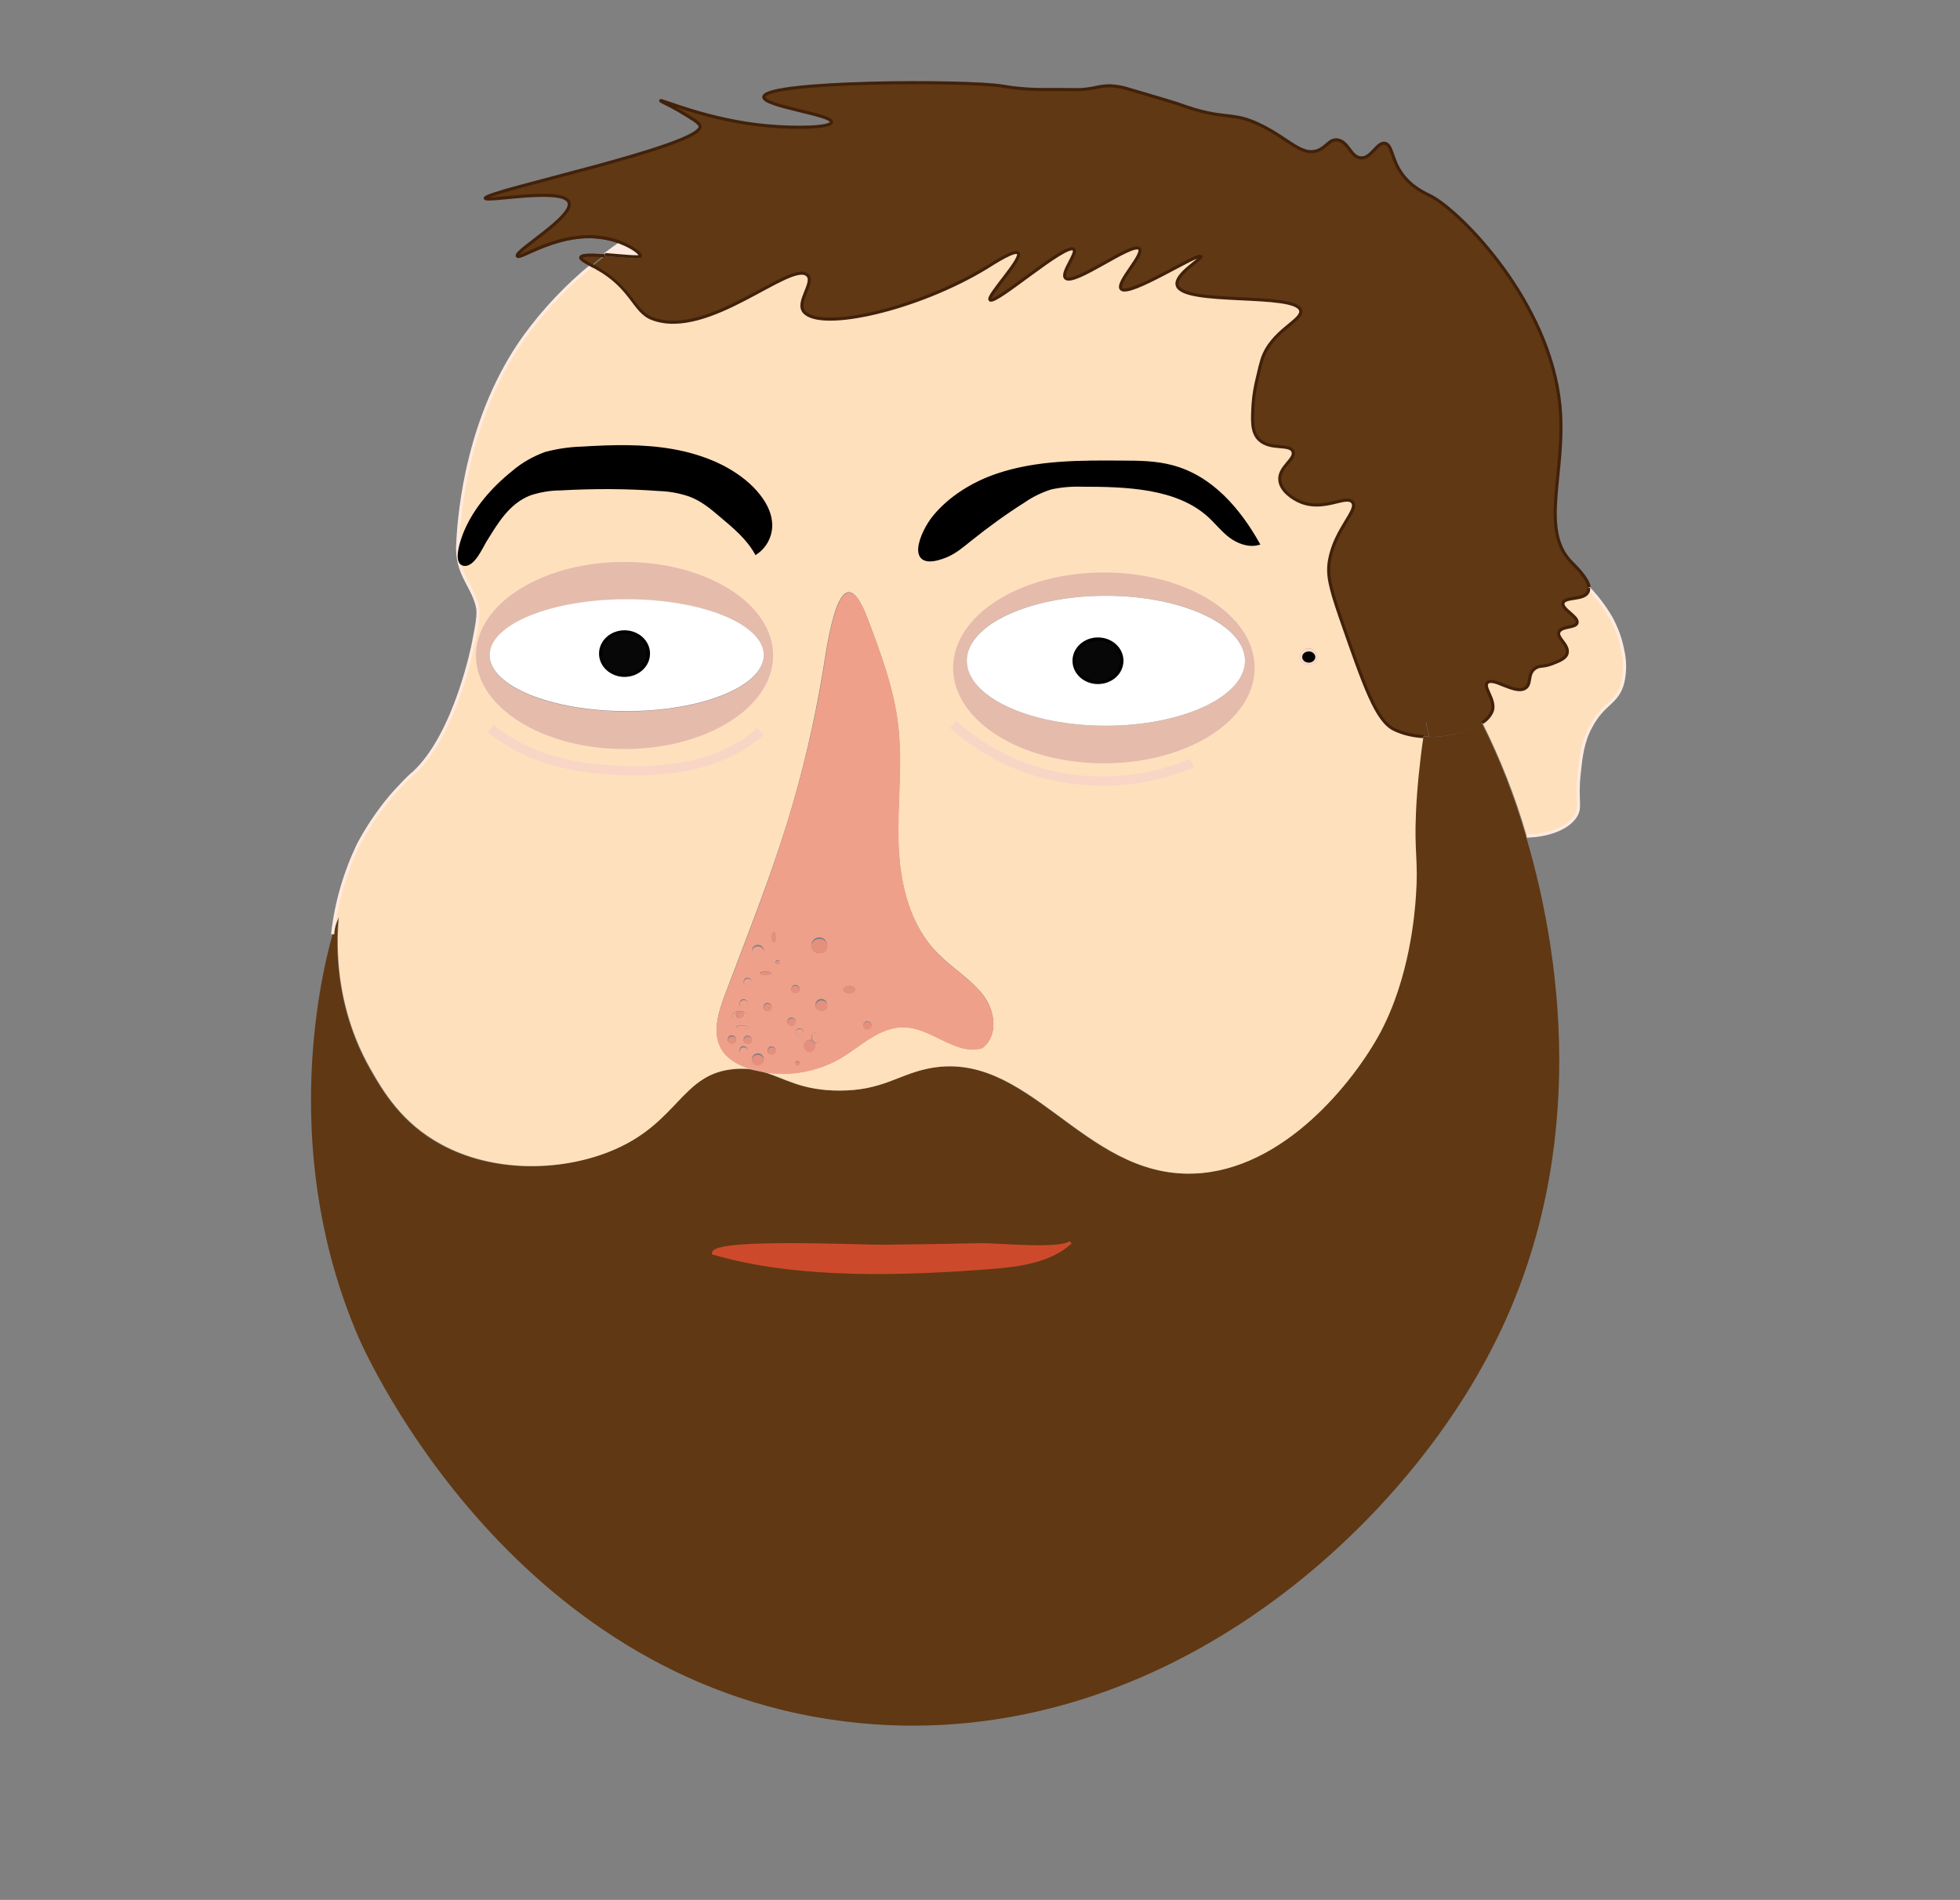 <?xml version="1.0" encoding="utf-8"?>
<!-- Generator: Adobe Illustrator 21.1.0, SVG Export Plug-In . SVG Version: 6.00 Build 0)  -->
<svg version="1.1" id="Layer_1" xmlns="http://www.w3.org/2000/svg" xmlns:xlink="http://www.w3.org/1999/xlink" x="0px" y="0px"
	 viewBox="0 0 630.5 611.3" style="enable-background:new 0 0 630.5 611.3;" xml:space="preserve">
<rect x="0" y="0" width="630.5" height="611.3" fill="#808080" stroke="none"/>
<style type="text/css">
	.st0{fill:#FFE0BD;}
	.st1{fill:#603813;}
	.st2{fill:#E5BBAC;}
	.st3{fill:#FFFFFF;}
	.st4{fill:#070707;}
	.st5{fill:#CC4A2B;}
	.st6{fill:#EFA08B;}
	.st7{fill:#E5907F;}
	.st8{fill:#FFEADF;}
	.st9{fill:none;stroke:#FFEADF;stroke-miterlimit:10;}
	.st10{fill:none;stroke:#42210B;stroke-miterlimit:10;}
	.st11{fill:none;stroke:#E5BBAC;stroke-miterlimit:10;}
	.st12{fill:none;stroke:#000000;stroke-miterlimit:10;}
	.st13{fill:none;stroke:#CC4A2B;stroke-miterlimit:10;}
	.st14{fill:none;stroke:#F9D5C5;stroke-miterlimit:10;}
	.st15{fill:none;stroke:#F9D5C5;stroke-width:3;stroke-miterlimit:10;}
</style>
<title>Asset 1</title>
<path class="st0" d="M483.5,220.4c2.6,1,5.4,2.2,7.2,1c2.1-1.4,0.5-4.6,3.2-6.4c1.5-1,2.3-0.3,5.3-1.4c2-0.8,4.5-1.6,4.9-3.3
	c0.8-2.7-3.5-4.9-2.6-7s5.2-1.1,5.8-2.8c0.7-2-5.1-4.4-4.5-6.5s6.5-1,7.9-3.3c0.3-0.5,0.4-1,0.3-1.5c2.8,2.9,5.2,6.1,7.2,9.5
	c1.8,3.3,3.1,6.8,3.8,10.4c0.8,3.4,0.8,7,0,10.5c-1.8,6.7-6.2,6.4-10.2,14c-2.7,4.9-3.2,9.6-3.8,15.1c-1,9,0.8,10.8-1.3,14
	c-2.8,4.1-9.5,6.1-15.6,6.2l0,0c-3.6-12.5-8.4-24.7-14.2-36.3l0,0c1.5-0.9,2.7-2.3,3.3-3.9c1-3.6-3.2-7.6-1.6-9
	C479.4,218.8,481.4,219.5,483.5,220.4z"/>
<path class="st1" d="M476.9,232.5L476.9,232.5c-3.9,2.7-10.5,4.6-17.1,4.6l0,0c-0.4-1.6-0.8-3.3-1-4.9c-0.3,1.6-0.5,3.2-0.8,4.9l0,0
	c-3.3-0.2-6.5-0.9-9.4-2.3c-5.8-2.8-9.6-13.9-17.3-36c-3.5-10.2-4.3-13.9-3.5-18.5c1.8-10.1,9.6-16.3,7.3-18.7
	c-2.1-2.3-9.1,3.1-16.6,0c-2.7-1.1-6.4-3.7-6.7-7c-0.4-4.3,5.3-6.8,4.2-9.3s-7.2-0.3-10.8-3.7c-2.5-2.4-2.3-6.1-2-11.4
	c0.2-2.9,0.7-5.8,1.4-8.6c0.6-2.7,1.2-5,1.5-5.9c3-9.2,13.2-12.5,12.4-15.7c-1.4-5.9-37.8-1.5-39.7-8.1c-1-3.5,8.2-8.6,7.6-9.3
	c-1-1.2-23,13.1-25.6,10.5c-1.9-1.9,7.6-11.3,5.8-13c-2.3-2.2-20.9,12-23.7,9.5c-1.7-1.6,4-8.2,2.6-9.3
	c-2.6-2.1-25.1,17.8-26.9,16.3c-1.3-1.1,10.7-13.4,9-15.1c-1.1-1.1-7.5,3-10.2,4.7c-22.2,13.5-53.2,20.5-58.6,14.3
	c-2.8-3.2,3.6-9.6,1-11.9c-5.3-4.8-32,20.9-49.9,14c-6-2.3-6.4-9.9-17.9-16.3c-0.5-0.3-0.9-0.5-1.4-0.7c1.3-1.1,2.7-2.2,4-3.2
	c2-1.6,0,0,0,0c5.3,0.4,11.3,1.1,11.4,0.5c0.2-0.8-2.4-2.8-6.2-4.3c-1.7-0.7-3.5-1.2-5.3-1.5c-14.3-2.6-27.2,7.1-28.1,5.8
	C165.3,80.8,185,69.6,183,65c-2.1-4.8-26.6,0.1-26.9-1.2c-0.5-2.2,70.1-16.9,69.1-23.2c-0.2-1.1-2.5-2.4-7-5.1
	c-3.5-2-5.8-2.9-5.7-3.1c0.2-0.5,15.4,6.4,34.5,8.1c9.3,0.8,20.2,0.6,20.5-1.2c0.4-2.4-22-5.1-21.8-8.1c0.4-5.2,65.2-5.4,76.8-3.5
	c3.8,0.7,7.6,1,11.5,1.1c1.3,0,1.4,0,6.4,0c6.8,0,6.6,0.1,7.7,0c4.7-0.4,5.4-1.2,9-1.2c2.2,0.1,4.3,0.5,6.4,1.2
	c9,2.6,13.5,4,15.4,4.6c15.6,5.8,16.9,2,26.9,7c8.7,4.3,12.9,9.8,17.9,8.1c3-1,3.8-3.7,6.4-3.5c3.7,0.4,4.3,5.6,7.7,5.8
	s5.1-5.1,7.7-4.7c2.3,0.4,2.1,4.8,5.1,9.3c3.2,4.8,7.9,6.8,9.9,7.8c9.5,5.1,38,33.8,41.3,67.2c2.1,21.5-6.8,40,3.8,50.6
	c0.9,0.9,5.2,5,5.6,7.9l0,0c0.1,0.5,0,1.1-0.3,1.5c-1.4,2.4-7.3,1.3-7.9,3.3s5.2,4.5,4.5,6.5c-0.6,1.6-4.9,0.9-5.8,2.8
	s3.4,4.2,2.6,7c-0.5,1.7-2.9,2.5-4.9,3.3c-3,1.1-3.8,0.4-5.3,1.4c-2.7,1.8-1.1,5-3.2,6.4c-1.8,1.2-4.6,0-7.2-1
	c-2.1-0.9-4.1-1.6-5-0.8c-1.6,1.4,2.6,5.4,1.6,9C479.5,230.2,478.4,231.6,476.9,232.5z"/>
<path class="st1" d="M107,300.6L107,300.6c0.4-1.9,1.1-3.7,1.8-5.4c0.3,0-3.7,24.3,10.2,48.8c4.1,7.1,10.1,17.5,23,24.4
	c16.3,8.8,37.5,8.7,53.7,2.3c22.7-9,23.1-25.5,40.9-26.7c1.8-0.1,3.7-0.1,5.5,0.2c1.1,0.3,2.2,0.6,3.3,0.7c6.7,1.9,12,6,24.5,6
	c13.6,0,18.7-4.9,28.1-7c32.7-7.1,49.9,34.9,85.7,33.7c29-1,51.8-29.8,60.1-45.3c9.5-17.8,11.1-38.3,11.5-44.2
	c0.8-11.3-0.6-13.7,0-26.7c0.3-7.2,1.2-16.2,2.4-24.4l0,0c0.6,0,1.2,0.1,1.8,0.1l0,0c6.6,0.1,13.3-1.9,17.1-4.6
	c5.8,11.6,10.6,23.8,14.2,36.3l0,0c12.9,43.3,19.5,107-11.3,165.9C449,493.7,372.3,563.7,276.4,554.4
	C166.3,543.7,118.1,436.7,115.2,430C90.7,372.9,102.1,317.8,107,300.6z M344.4,399.7c-3,2.8-24,0.7-28.7,0.8
	c-10.4,0.2-20.8,0.4-31.1,0.5c-7,0.1-54.6-2.2-55.1,2.2c27.1,8,61.5,6.7,89.6,4.5C328.2,407.1,338,405.7,344.4,399.7L344.4,399.7z"
	/>
<path class="st1" d="M458.7,232.1c0.2,1.6,0.6,3.3,1,4.9c-0.6,0-1.2,0-1.8-0.1C458.2,235.4,458.4,233.7,458.7,232.1z"/>
<path class="st0" d="M457.9,237c-1.2,8.1-2.1,17.2-2.4,24.4c-0.6,13,0.8,15.4,0,26.7c-0.4,5.9-2,26.4-11.5,44.2
	c-8.4,15.6-31.1,44.4-60.1,45.3c-35.8,1.2-53-40.8-85.7-33.7c-9.4,2-14.6,7-28.1,7c-12.4,0-17.8-4.1-24.5-6
	c8.5,1.5,17.2-0.1,24.6-4.3c6.8-4,12.9-10.5,21-10.1c8.8,0.4,16.4,9.2,24.8,6.7c5.2-4,4.2-11.9,0.3-17s-9.8-8.6-14.4-13.2
	c-9.5-9.5-12.5-23-12.9-35.9s1.4-25.8-0.2-38.5c-1.4-11.4-5.5-22.4-9.6-33.3c-9.1-24.4-13.2,8.9-14.6,17.2
	c-2.7,16.1-6.4,32-11.2,47.6c-5.8,18.9-13.2,37.3-20.2,55.9c-2.3,6.1-4.5,13.4-0.3,18.7c2.1,2.6,5.4,4.2,8.8,5.2l0.6,0.2
	c-1.8-0.3-3.6-0.3-5.5-0.2c-17.9,1.2-18.2,17.8-40.9,26.7c-16.2,6.4-37.4,6.5-53.7-2.3c-12.9-6.9-19-17.3-23-24.4
	c-14-24.5-9.9-48.8-10.2-48.8c-0.8,1.8-1.4,3.6-1.8,5.4c1.1-10,3.9-19.6,8.2-28.7c2.9-5.5,6.4-10.7,10.4-15.5c1.8-2.1,3.3-3.7,4.6-5
	c1.1-1.1,2-2,2.5-2.4c0.2-0.2,0.4-0.3,0.4-0.3c13.6-12.6,19.2-41.8,19.2-41.8c1.2-6.2,1.8-9.3,1.3-11.6c-1.4-6.5-6.3-10.2-6.4-18.6
	c0,0,0-1.1,0.1-2.6c0.5-9.6,3.2-40.5,21.6-66c6.2-8.5,13.5-16.2,21.6-22.8c0.5,0.2,0.9,0.5,1.4,0.7c11.6,6.3,11.9,13.9,17.9,16.3
	c17.9,7,44.6-18.8,49.9-14c2.6,2.4-3.8,8.7-1,11.9c5.4,6.3,36.4-0.7,58.6-14.3c2.8-1.7,9.1-5.7,10.2-4.7c1.8,1.7-10.3,14-9,15.1
	c1.7,1.5,24.3-18.4,26.9-16.3c1.4,1.2-4.3,7.7-2.6,9.3c2.8,2.6,21.3-11.7,23.7-9.5c1.8,1.7-7.6,11.1-5.8,13
	c2.6,2.6,24.6-11.7,25.6-10.5c0.6,0.7-8.7,5.8-7.6,9.3c1.9,6.6,38.3,2.2,39.7,8.1c0.7,3.2-9.5,6.6-12.4,15.7c-0.3,0.9-1,3.3-1.5,5.9
	c-0.7,2.8-1.2,5.7-1.4,8.6c-0.3,5.3-0.5,9,2,11.4c3.6,3.4,9.6,1.2,10.8,3.7s-4.6,4.9-4.2,9.3c0.3,3.3,4,5.9,6.7,7
	c7.5,3.1,14.5-2.3,16.6,0c2.3,2.4-5.6,8.6-7.3,18.7c-0.8,4.6,0,8.3,3.5,18.5c7.7,22.1,11.5,33.2,17.3,36
	C451.4,236.1,454.6,236.9,457.9,237z M423.5,211.4c0.1-1.4-0.9-2.7-2.3-2.8s-2.7,0.9-2.8,2.3c-0.1,1.4,0.9,2.7,2.3,2.8
	c0.1,0,0.2,0,0.2,0C422.3,213.8,423.5,212.8,423.5,211.4L423.5,211.4z M395.6,172.4c2.5,1.9,5.9,3.2,9,2.4
	c-6.1-10.8-15-21.5-27.9-24.8c-5-1.3-10.2-1.3-15.4-1.4c-13.7-0.1-27.8-0.1-40.7,4.2c-7.9,2.7-15.2,7.2-20.2,13.4
	c-4.1,5-9.4,17.8,3.5,12.7c3-1.2,5.5-3.3,8-5.3c5.5-4.5,11.3-8.7,17.4-12.5c2.7-1.8,5.6-3.2,8.7-4.2c3.2-0.7,6.5-1,9.8-0.9
	c14.6,0,30.8,0.5,41.2,9.9C391.2,168.1,393.1,170.6,395.6,172.4L395.6,172.4L395.6,172.4z M403.1,214.9c0-16.7-21.5-30.2-48-30.2
	s-48,13.5-48,30.2s21.5,30.2,48,30.2S403.1,231.6,403.1,214.9L403.1,214.9z M243.2,177.8c3.4-2.3,5.2-6.4,4.6-10.4
	c-0.5-3.9-2.9-7.4-5.8-10.4c-6.6-6.6-16-10.4-25.6-12.1s-19.5-1.4-29.3-0.8c-3.9,0.1-7.8,0.7-11.6,1.7c-3.8,1.4-7.4,3.5-10.5,6.1
	c-6.6,5.3-12.2,11.8-15.3,19.2c-0.8,1.9-3.9,10.2-0.2,10.4c2.9,0.1,5.4-5.7,6.5-7.5c3.6-5.8,7.2-12.4,14.4-15.1
	c3.1-1,6.4-1.6,9.7-1.6c10.6-0.6,21.3-0.6,31.9,0.2c3.3,0.1,6.6,0.7,9.8,1.8c3.8,1.4,7,4,10,6.6
	C236.2,169.4,240.5,173.1,243.2,177.8z M248.3,210.8c0-16.4-21.2-29.6-47.3-29.6s-47.3,13.3-47.3,29.6s21.2,29.6,47.3,29.6
	S248.3,227.2,248.3,210.8L248.3,210.8z"/>
<ellipse cx="421" cy="211.4" rx="2.6" ry="2.3"/>
<path d="M404.6,174.9c-3.1,0.8-6.5-0.5-9-2.4s-4.4-4.4-6.7-6.5c-10.3-9.4-26.6-9.9-41.2-9.9c-3.3-0.1-6.6,0.2-9.8,0.9
	c-3.1,1-6,2.4-8.6,4.2c-6,3.8-11.8,8-17.4,12.5c-2.5,2-4.9,4.1-8,5.3c-12.9,5-7.6-7.7-3.5-12.7c5-6.2,12.4-10.8,20.2-13.4
	c12.9-4.4,26.9-4.3,40.7-4.2c5.2,0,10.4,0.1,15.4,1.4C389.7,153.3,398.5,164,404.6,174.9z"/>
<path class="st2" d="M355.1,184.7c26.5,0,48,13.5,48,30.2s-21.5,30.2-48,30.2s-48-13.5-48-30.2S328.6,184.7,355.1,184.7z
	 M400.5,212.6c0-11.6-20-20.9-44.8-20.9S311,201,311,212.6s20,20.9,44.8,20.9S400.5,224.1,400.5,212.6L400.5,212.6z"/>
<path class="st3" d="M355.7,191.7c24.7,0,44.8,9.4,44.8,20.9s-20,20.9-44.8,20.9s-44.7-9.4-44.7-20.9S331,191.7,355.7,191.7z
	 M360.9,212.6c0-3.9-3.4-7-7.7-7s-7.7,3.1-7.7,7s3.4,7,7.7,7S360.9,216.4,360.9,212.6z"/>
<ellipse class="st4" cx="353.2" cy="212.6" rx="7.7" ry="7"/>
<path class="st5" d="M315.7,400.5c4.7-0.1,25.7,2,28.7-0.8c-6.4,6-16.2,7.4-25.4,8.1c-28.1,2.2-62.4,3.4-89.6-4.5
	c0.5-4.4,48.1-2.1,55.1-2.2C294.9,400.9,305.3,400.8,315.7,400.5z"/>
<path class="st6" d="M316.3,320.3c3.9,5.1,4.9,13-0.3,17c-8.4,2.5-16-6.3-24.8-6.7c-8.1-0.4-14.2,6.1-21,10.1
	c-7.5,4.2-16.2,5.8-24.6,4.3c-1.1-0.3-2.2-0.6-3.3-0.7l-0.6-0.2c-3.4-1-6.7-2.6-8.8-5.2c-4.2-5.3-2-12.6,0.3-18.7
	c7.1-18.5,14.4-37,20.2-55.9c4.8-15.6,8.6-31.5,11.3-47.6c1.4-8.4,5.5-41.7,14.6-17.2c4.1,10.9,8.2,21.9,9.6,33.3
	c1.6,12.8-0.2,25.7,0.2,38.5s3.4,26.3,12.9,35.9C306.5,311.7,312.5,315.2,316.3,320.3z M280.3,330c0.1-0.7-0.4-1.3-1.2-1.4
	c-0.7-0.1-1.3,0.4-1.4,1.2c-0.1,0.7,0.4,1.3,1.2,1.4c0,0,0.1,0,0.1,0C279.7,331.2,280.2,330.7,280.3,330z M275.1,318.4
	c0-0.6-0.9-1.2-1.9-1.2s-1.9,0.5-1.9,1.2s0.9,1.2,1.9,1.2S275.1,319,275.1,318.4L275.1,318.4z M266.1,304.4c0.1-1.4-0.9-2.7-2.3-2.8
	c-1.4-0.1-2.7,0.9-2.8,2.3c-0.1,1.4,0.9,2.7,2.3,2.8c0.1,0,0.2,0,0.2,0C264.9,306.8,266.1,305.8,266.1,304.4L266.1,304.4z
	 M266.1,323.5c0.1-1.1-0.7-2-1.7-2.1c-1.1-0.1-2,0.7-2.1,1.7c-0.1,1.1,0.7,2,1.7,2.1c0.1,0,0.1,0,0.2,0
	C265.2,325.4,266.1,324.6,266.1,323.5L266.1,323.5z M263.6,334c0-1-0.6-1.7-1.3-1.7s-1.3,0.8-1.3,1.7c0,0.2,0,0.5,0.1,0.7
	c-0.2-0.1-0.5-0.2-0.8-0.1c-1,0.1-1.7,1-1.6,1.9c0.1,1,1,1.7,1.9,1.6c0.9-0.1,1.6-0.8,1.6-1.7c0-0.2,0-0.4-0.1-0.6h0.1
	C263,335.8,263.6,335.1,263.6,334L263.6,334z M258.5,332.3c0.1-0.7-0.4-1.3-1.2-1.4c-0.7-0.1-1.3,0.4-1.4,1.2s0.4,1.3,1.2,1.4
	c0,0,0.1,0,0.1,0C257.8,333.5,258.4,333,258.5,332.3L258.5,332.3z M257.2,342.1c0-0.4-0.2-0.7-0.6-0.7s-0.7,0.2-0.7,0.6
	s0.2,0.7,0.6,0.7c0,0,0,0,0.1,0C256.9,342.8,257.2,342.5,257.2,342.1L257.2,342.1z M257.2,318.3c0.1-0.7-0.4-1.3-1.2-1.4
	c-0.7-0.1-1.3,0.4-1.4,1.2s0.4,1.3,1.2,1.4c0,0,0.1,0,0.1,0C256.6,319.5,257.2,319.1,257.2,318.3L257.2,318.3z M255.9,328.8
	c0.1-0.7-0.4-1.3-1.2-1.4c-0.7-0.1-1.3,0.4-1.4,1.2s0.4,1.3,1.2,1.4c0,0,0.1,0,0.1,0C255.3,330,255.9,329.5,255.9,328.8L255.9,328.8
	z M250.8,309.6c0-0.4-0.2-0.7-0.6-0.7c-0.4,0-0.7,0.2-0.7,0.6s0.2,0.7,0.6,0.7c0,0,0,0,0.1,0C250.5,310.2,250.8,310,250.8,309.6
	L250.8,309.6z M249.5,301.5c0-1-0.3-1.7-0.6-1.7s-0.6,0.8-0.6,1.7s0.3,1.7,0.6,1.7S249.6,302.5,249.5,301.5L249.5,301.5z
	 M249.5,338.1c0.1-0.7-0.4-1.3-1.2-1.4c-0.7-0.1-1.3,0.4-1.4,1.2s0.4,1.3,1.2,1.4c0,0,0.1,0,0.1,0
	C248.9,339.3,249.5,338.8,249.5,338.1L249.5,338.1z M248.2,324.1c0.1-0.7-0.4-1.3-1.2-1.4c-0.7-0.1-1.3,0.4-1.4,1.2s0.4,1.3,1.2,1.4
	c0,0,0.1,0,0.1,0c0.6,0.1,1.2-0.4,1.3-1L248.2,324.1z M248.2,313.1c0-0.3-0.9-0.6-1.9-0.6s-1.9,0.3-1.9,0.6s0.9,0.6,1.9,0.6
	S248.3,313.5,248.2,313.1L248.2,313.1z M245.7,306.1c0.1-1.1-0.7-2-1.7-2.1c-1.1-0.1-2,0.7-2.1,1.7c-0.1,1.1,0.7,2,1.7,2.1
	c0.1,0,0.1,0,0.2,0C244.7,307.9,245.6,307.2,245.7,306.1L245.7,306.1z M245.7,341c0.1-1.1-0.7-2-1.7-2.1c-1.1-0.1-2,0.7-2.1,1.7
	c-0.1,1.1,0.7,2,1.7,2.1c0.1,0,0.1,0,0.2,0C244.7,342.8,245.6,342,245.7,341L245.7,341z M241.8,316c0.1-0.7-0.4-1.3-1.2-1.4
	c-0.7-0.1-1.3,0.4-1.4,1.2s0.4,1.3,1.2,1.4c0,0,0.1,0,0.1,0c0.7,0.1,1.2-0.4,1.3-1L241.8,316z M241.8,334.6c0.1-0.7-0.4-1.3-1.2-1.4
	c-0.7-0.1-1.3,0.4-1.4,1.2s0.4,1.3,1.2,1.4c0,0,0.1,0,0.1,0c0.7,0.1,1.2-0.4,1.3-1L241.8,334.6z M240.5,327c0-0.9-1-1.6-2.3-1.7
	c-0.2,0-0.3,0-0.5,0c-1.3,0.1-2.3,0.8-2.3,1.7s1.1,1.7,2.6,1.7s2.6-0.7,2.6-1.6L240.5,327z M240.5,322.9c0.1-0.7-0.4-1.3-1.2-1.4
	c-0.7-0.1-1.3,0.4-1.4,1.2s0.4,1.3,1.2,1.4c0,0,0.1,0,0.1,0C239.9,324.2,240.5,323.7,240.5,322.9L240.5,322.9z M240.5,338
	c0.1-0.7-0.4-1.3-1.2-1.4c-0.7-0.1-1.3,0.4-1.4,1.2s0.4,1.3,1.2,1.4c0,0,0.1,0,0.1,0c0.7,0.1,1.2-0.4,1.3-1L240.5,338z M240.5,330.5
	c0-0.3-0.9-0.6-1.9-0.6s-1.9,0.3-1.9,0.6s0.9,0.6,1.9,0.6s2-0.1,2-0.5L240.5,330.5z M236.7,334.5c0.1-0.7-0.4-1.3-1.2-1.4
	c-0.7-0.1-1.3,0.4-1.4,1.2s0.4,1.3,1.2,1.4c0,0,0.1,0,0.1,0c0.7,0.1,1.2-0.4,1.3-1L236.7,334.5z"/>
<ellipse class="st7" cx="279" cy="330" rx="1.3" ry="1.2"/>
<ellipse class="st7" cx="273.2" cy="318.4" rx="1.9" ry="1.2"/>
<ellipse class="st7" cx="263.6" cy="304.4" rx="2.6" ry="2.3"/>
<ellipse class="st7" cx="264.3" cy="323.6" rx="1.9" ry="1.7"/>
<path class="st6" d="M262.4,332.3c0.7,0,1.3,0.8,1.3,1.7s-0.6,1.7-1.3,1.7h-0.1c-0.2-0.5-0.5-0.8-1-1c-0.1-0.2-0.1-0.5-0.1-0.7
	C261.1,333.1,261.6,332.3,262.4,332.3z"/>
<path class="st7" d="M262.2,335.8c0.1,0.2,0.1,0.4,0.1,0.6c0.1,1.1-0.7,2-1.7,2.1c-1.1,0.1-2-0.7-2.1-1.7c-0.1-1.1,0.7-2,1.7-2.1
	c0.1,0,0.1,0,0.2,0c0.3,0,0.5,0,0.8,0.1C261.3,335.3,261.7,335.7,262.2,335.8z"/>
<path class="st7" d="M261.2,334.8c0.5,0.2,0.8,0.5,1,1C261.7,335.7,261.3,335.3,261.2,334.8z"/>
<ellipse class="st6" cx="257.2" cy="332.3" rx="1.3" ry="1.2"/>
<ellipse class="st7" cx="256.6" cy="342.2" rx="0.6" ry="0.6"/>
<ellipse class="st7" cx="255.9" cy="318.4" rx="1.3" ry="1.2"/>
<ellipse class="st7" cx="254.7" cy="328.9" rx="1.3" ry="1.2"/>
<ellipse class="st7" cx="250.2" cy="309.7" rx="0.6" ry="0.6"/>
<ellipse class="st7" cx="248.9" cy="301.5" rx="0.6" ry="1.7"/>
<ellipse class="st7" cx="248.3" cy="338.2" rx="1.3" ry="1.2"/>
<path d="M247.8,167.4c0.6,4.1-1.2,8.2-4.6,10.4c-2.7-4.7-7-8.4-11.3-12c-3-2.6-6.2-5.1-10-6.6c-3.2-1-6.5-1.6-9.8-1.8
	c-10.6-0.8-21.3-0.9-31.9-0.2c-3.3,0.1-6.6,0.6-9.7,1.6c-7.2,2.7-10.8,9.3-14.4,15.1c-1.1,1.8-3.6,7.6-6.5,7.5
	c-3.8-0.2-0.6-8.5,0.2-10.4c3.2-7.5,8.7-14,15.3-19.2c3.1-2.6,6.7-4.7,10.5-6.1c3.8-1.1,7.7-1.7,11.6-1.7c9.8-0.6,19.6-0.9,29.3,0.8
	s19,5.6,25.6,12.1C244.9,159.9,247.2,163.5,247.8,167.4z"/>
<ellipse class="st7" cx="247" cy="324.2" rx="1.3" ry="1.2"/>
<ellipse class="st7" cx="246.4" cy="313.2" rx="1.9" ry="0.6"/>
<ellipse class="st6" cx="243.8" cy="306.2" rx="1.9" ry="1.7"/>
<ellipse class="st7" cx="243.8" cy="341.1" rx="1.9" ry="1.7"/>
<path class="st6" d="M245.6,344.9c-1.1-0.2-2.2-0.4-3.3-0.7C243.3,344.3,244.5,344.6,245.6,344.9z"/>
<ellipse class="st6" cx="240.6" cy="316.1" rx="1.3" ry="1.2"/>
<ellipse class="st7" cx="240.6" cy="334.7" rx="1.3" ry="1.2"/>
<path class="st6" d="M238.3,325.4c1.3,0.1,2.3,0.8,2.3,1.7s-1.1,1.7-2.6,1.7s-2.6-0.8-2.6-1.7s1-1.6,2.3-1.7c-0.6,0.1-1,0.6-1,1.1
	c0.1,0.7,0.7,1.2,1.4,1.1c0.6-0.1,1-0.5,1.1-1.1C239.3,325.9,238.9,325.5,238.3,325.4z"/>
<ellipse class="st6" cx="239.3" cy="323" rx="1.3" ry="1.2"/>
<ellipse class="st6" cx="239.3" cy="338.2" rx="1.3" ry="1.2"/>
<ellipse class="st6" cx="238.7" cy="330.6" rx="1.9" ry="0.6"/>
<path class="st7" d="M238.3,325.4c0.6,0.1,1,0.6,1,1.1c-0.1,0.7-0.7,1.2-1.4,1.1c-0.6-0.1-1-0.5-1.1-1.1c0-0.6,0.4-1,1-1.1
	C237.9,325.4,238.1,325.4,238.3,325.4L238.3,325.4z"/>
<ellipse class="st7" cx="235.5" cy="334.7" rx="1.3" ry="1.2"/>
<path class="st2" d="M200.9,181.2c26.1,0,47.3,13.3,47.3,29.6s-21.2,29.6-47.3,29.6s-47.3-13.3-47.3-29.6S174.8,181.2,200.9,181.2z
	 M245.7,210.9c0-10-19.8-18-44.1-18s-44.1,8.1-44.1,18s19.8,18,44.1,18S245.7,220.8,245.7,210.9L245.7,210.9z"/>
<path class="st3" d="M201.6,192.8c24.4,0,44.1,8.1,44.1,18s-19.8,18-44.1,18s-44.1-8.1-44.1-18S177.2,192.8,201.6,192.8z
	 M208.6,210.3c0-3.9-3.4-7-7.7-7s-7.7,3.1-7.7,7s3.4,7,7.7,7S208.6,214.1,208.6,210.3L208.6,210.3z"/>
<ellipse class="st4" cx="200.9" cy="210.3" rx="7.7" ry="7"/>
<path class="st8" d="M199.9,78.1c3.8,1.5,6.4,3.5,6.2,4.3c-0.1,0.7-6.2-0.1-11.4-0.5C196.3,80.6,198.1,79.3,199.9,78.1z"/>
<path class="st1" d="M194.6,81.9c-1.4,1.1-2.7,2.1-4,3.2c-2-1.1-3.9-2.1-3.7-2.7C187.1,81.5,190.6,81.6,194.6,81.9z"/>
<path class="st9" d="M194.6,81.9c1.7-1.3,3.5-2.6,5.2-3.8"/>
<path class="st9" d="M107,300.6c1.1-10,3.9-19.6,8.2-28.7c2.9-5.5,6.4-10.7,10.4-15.5c1.8-2.1,3.4-3.7,4.6-5c1.1-1.1,2-2,2.5-2.4
	c0.2-0.2,0.4-0.3,0.4-0.3c13.6-12.6,19.2-41.8,19.2-41.8c1.2-6.2,1.8-9.3,1.3-11.6c-1.4-6.5-6.3-10.2-6.4-18.6c0,0,0-1.1,0.1-2.6
	c0.5-9.6,3.2-40.5,21.6-66c6.2-8.5,13.5-16.2,21.6-22.8"/>
<path class="st9" d="M511,189.2c2.8,2.9,5.2,6.1,7.2,9.5c1.8,3.3,3.1,6.8,3.8,10.5c0.8,3.4,0.8,7,0,10.5c-1.8,6.7-6.2,6.4-10.2,14
	c-2.7,4.9-3.2,9.6-3.8,15.1c-1,9,0.8,10.9-1.3,14c-2.8,4.1-9.5,6.1-15.6,6.2"/>
<path class="st9" d="M491.1,268.8L491.1,268.8"/>
<path class="st10" d="M194.6,81.9c5.3,0.4,11.3,1.1,11.4,0.5c0.2-0.8-2.4-2.8-6.2-4.3c-1.7-0.7-3.5-1.2-5.3-1.5
	c-14.3-2.6-27.2,7.1-28.1,5.8C165.3,80.8,185,69.6,183,65c-2.1-4.8-26.6,0.1-26.9-1.2c-0.5-2.2,70.1-16.9,69.1-23.2
	c-0.2-1.1-2.5-2.4-7-5.1c-3.5-2-5.8-2.9-5.7-3.1c0.2-0.5,15.4,6.4,34.5,8.1c9.3,0.8,20.2,0.6,20.5-1.2c0.4-2.4-22-5.1-21.8-8.1
	c0.4-5.2,65.2-5.4,76.8-3.5c3.8,0.7,7.6,1,11.5,1.1c1.3,0,1.4,0,6.4,0c6.8,0,6.6,0.1,7.7,0c4.7-0.4,5.4-1.2,9-1.2
	c2.2,0.1,4.3,0.5,6.4,1.2c9,2.6,13.5,4,15.4,4.6c15.6,5.8,16.9,2,26.9,7c8.7,4.3,12.9,9.8,17.9,8.1c3-1,3.8-3.7,6.4-3.5
	c3.7,0.4,4.3,5.6,7.7,5.8s5.1-5.1,7.7-4.7c2.3,0.4,2.1,4.8,5.1,9.3c3.2,4.8,7.9,6.8,9.9,7.8c9.5,5.1,38,33.8,41.3,67.2
	c2.1,21.5-6.8,40,3.8,50.6c0.9,0.9,5.2,5,5.6,7.9"/>
<path class="st10" d="M457.9,237c-3.3-0.2-6.5-0.9-9.4-2.3c-5.8-2.8-9.6-13.9-17.3-36c-3.5-10.2-4.3-13.9-3.5-18.5
	c1.8-10.1,9.6-16.3,7.3-18.7c-2.1-2.3-9.1,3.1-16.6,0c-2.7-1.1-6.4-3.7-6.7-7c-0.4-4.3,5.3-6.8,4.2-9.3s-7.2-0.3-10.8-3.7
	c-2.5-2.4-2.3-6.1-2-11.4c0.2-2.9,0.7-5.8,1.4-8.6c0.6-2.7,1.2-5,1.5-5.9c3-9.2,13.2-12.5,12.4-15.7c-1.4-5.9-37.8-1.5-39.7-8.1
	c-1-3.5,8.2-8.6,7.6-9.3c-1-1.2-23,13.1-25.6,10.5c-1.9-1.9,7.6-11.3,5.8-13c-2.3-2.2-20.9,12-23.7,9.5c-1.7-1.6,4-8.2,2.6-9.3
	c-2.6-2.1-25.1,17.8-26.9,16.3c-1.3-1.1,10.7-13.4,9-15.1c-1.1-1.1-7.5,3-10.2,4.7c-22.2,13.5-53.2,20.5-58.6,14.3
	c-2.8-3.2,3.6-9.6,1-11.9c-5.3-4.8-32,20.9-49.9,14c-6-2.3-6.4-9.9-17.9-16.3c-0.5-0.3-0.9-0.5-1.4-0.7c-2-1.1-3.9-2.1-3.7-2.7
	c0.3-0.9,3.8-0.8,7.7-0.5"/>
<path class="st10" d="M511,189.2c0.1,0.5,0,1.1-0.3,1.5c-1.4,2.4-7.3,1.3-7.9,3.3s5.2,4.5,4.5,6.5c-0.6,1.6-4.9,0.9-5.8,2.8
	s3.4,4.2,2.6,7c-0.5,1.7-2.9,2.5-4.9,3.3c-3,1.1-3.8,0.4-5.3,1.4c-2.7,1.8-1.1,5-3.2,6.4c-1.8,1.2-4.6,0-7.2-1
	c-2.1-0.9-4.1-1.6-5-0.8c-1.6,1.4,2.6,5.4,1.6,9c-0.6,1.6-1.8,3-3.3,3.9"/>
<ellipse class="st11" cx="200.9" cy="210.9" rx="47.3" ry="29.6"/>
<ellipse class="st11" cx="355.1" cy="214.9" rx="48" ry="30.2"/>
<ellipse class="st12" cx="200.9" cy="210.3" rx="7.7" ry="7"/>
<ellipse class="st12" cx="353.2" cy="212.6" rx="7.7" ry="7"/>
<path class="st12" d="M170.5,158.9c3.1-1,6.4-1.6,9.7-1.6c10.6-0.6,21.3-0.6,31.9,0.2c3.3,0.1,6.6,0.7,9.8,1.8c3.8,1.4,7,4,10,6.6
	c4.3,3.6,8.6,7.2,11.3,12c3.4-2.3,5.2-6.4,4.6-10.4c-0.5-3.9-2.9-7.4-5.8-10.4c-6.6-6.6-16-10.4-25.6-12.1s-19.5-1.4-29.3-0.8
	c-3.9,0.1-7.8,0.7-11.6,1.7c-3.8,1.4-7.4,3.4-10.5,6.1c-6.6,5.3-12.2,11.8-15.3,19.2c-0.8,1.9-3.9,10.2-0.2,10.4
	c2.9,0.1,5.4-5.7,6.5-7.5C159.7,168.2,163.3,161.7,170.5,158.9z"/>
<path class="st12" d="M320.7,152.9c12.9-4.4,26.9-4.3,40.7-4.2c5.2,0,10.4,0.1,15.4,1.4c12.9,3.3,21.8,14,27.9,24.8
	c-3.1,0.8-6.5-0.5-9-2.4s-4.4-4.4-6.7-6.5c-10.3-9.4-26.6-9.9-41.2-9.9c-3.3-0.1-6.6,0.2-9.8,0.9c-3.1,1-6,2.4-8.6,4.2
	c-6,3.8-11.8,8-17.4,12.5c-2.5,2-4.9,4.1-8,5.3c-12.9,5-7.6-7.7-3.5-12.7C305.5,160.2,312.8,155.6,320.7,152.9z"/>
<path class="st13" d="M319,407.8c9.1-0.7,19-2.1,25.4-8.1c-3,2.8-24,0.7-28.7,0.8c-10.4,0.2-20.8,0.4-31.1,0.5
	c-7,0.1-54.6-2.2-55.1,2.2C256.6,411.2,291,410,319,407.8z"/>
<ellipse class="st14" cx="421" cy="211.4" rx="2.6" ry="2.3"/>
<path class="st15" d="M157.8,234.4c6,4.8,12.9,8.3,20.3,10.4c6,1.6,12.1,2.6,18.2,2.9c8.6,0.7,17.2,0.3,25.7-1.4
	c8.4-1.8,16.4-5.4,22.6-10.9"/>
<path class="st15" d="M306.6,233.1c10.2,9.1,22.8,15.2,36.3,17.3c13.7,2.2,27.8,0.5,40.6-4.9"/>
</svg>
